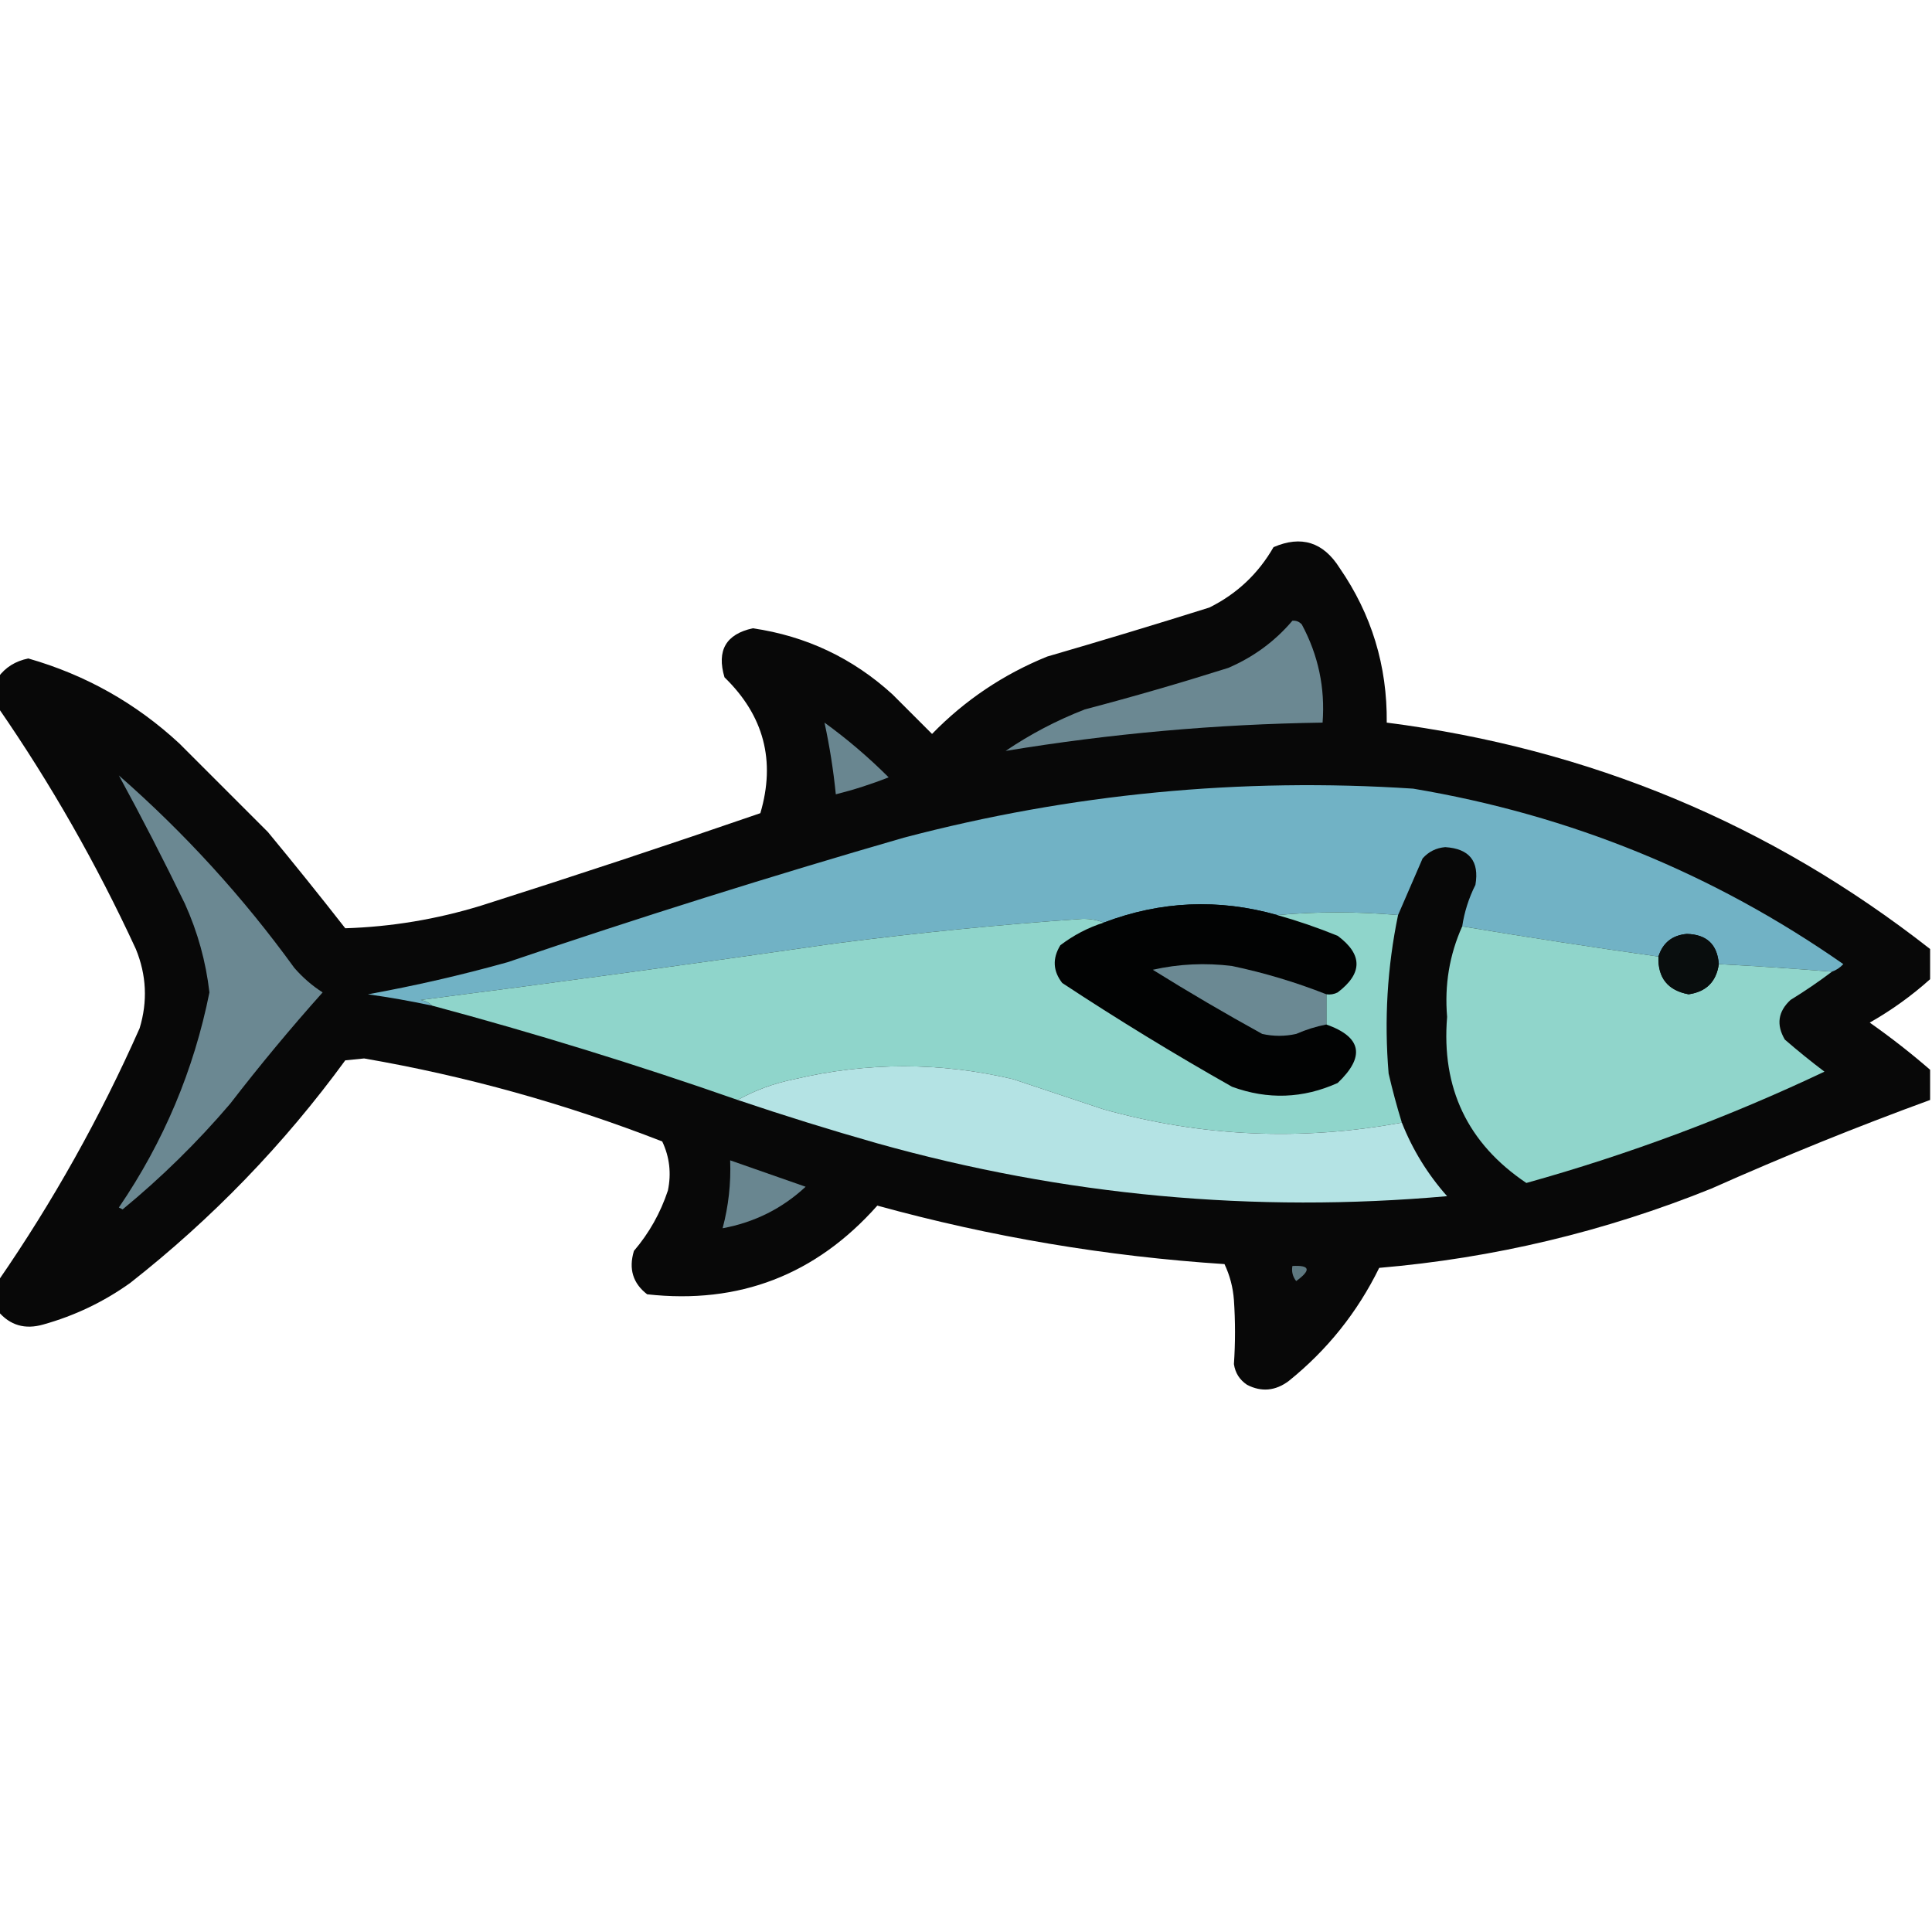 <?xml version="1.0" encoding="UTF-8"?>
<!DOCTYPE svg PUBLIC "-//W3C//DTD SVG 1.1//EN" "http://www.w3.org/Graphics/SVG/1.1/DTD/svg11.dtd">
<svg xmlns="http://www.w3.org/2000/svg" version="1.1" width="512px" height="512px" style="shape-rendering:geometricPrecision; text-rendering:geometricPrecision; image-rendering:optimizeQuality; fill-rule:evenodd; clip-rule:evenodd" xmlns:xlink="http://www.w3.org/1999/xlink">
<g><path style="opacity:0.967" fill="#010101" d="M 511.5,251.5 C 511.5,254.167 511.5,256.833 511.5,259.5C 506.603,263.89 501.27,267.723 495.5,271C 501.123,274.956 506.456,279.123 511.5,283.5C 511.5,286.167 511.5,288.833 511.5,291.5C 492.071,298.6 472.738,306.433 453.5,315C 425.218,326.404 395.884,333.404 365.5,336C 359.719,347.78 351.719,357.78 341.5,366C 337.979,368.615 334.312,368.949 330.5,367C 328.513,365.681 327.346,363.848 327,361.5C 327.384,355.86 327.384,350.194 327,344.5C 326.75,341.15 325.917,337.983 324.5,335C 293.293,332.965 262.626,327.799 232.5,319.5C 216.189,337.88 195.856,345.713 171.5,343C 167.723,340.089 166.556,336.256 168,331.5C 172.027,326.783 175.027,321.449 177,315.5C 177.947,310.96 177.447,306.626 175.5,302.5C 149.882,292.513 123.549,285.179 96.5,280.5C 94.833,280.667 93.167,280.833 91.5,281C 75.244,303.257 56.244,322.923 34.5,340C 27.493,345.003 19.826,348.67 11.5,351C 6.643,352.407 2.643,351.24 -0.5,347.5C -0.5,344.833 -0.5,342.167 -0.5,339.5C 14.028,318.458 26.528,296.125 37,272.5C 39.158,265.391 38.825,258.391 36,251.5C 25.602,228.99 13.435,207.656 -0.5,187.5C -0.5,184.833 -0.5,182.167 -0.5,179.5C 1.423,176.86 4.09,175.193 7.5,174.5C 22.66,178.844 35.994,186.344 47.5,197C 55.333,204.833 63.167,212.667 71,220.5C 77.953,228.909 84.787,237.409 91.5,246C 103.722,245.615 115.722,243.615 127.5,240C 152.286,232.127 176.953,223.96 201.5,215.5C 205.599,201.625 202.433,189.625 192,179.5C 189.885,172.388 192.385,168.055 199.5,166.5C 213.642,168.572 225.976,174.405 236.5,184C 240,187.5 243.5,191 247,194.5C 255.7,185.561 265.867,178.727 277.5,174C 291.891,169.82 306.224,165.486 320.5,161C 327.781,157.386 333.448,152.052 337.5,145C 344.851,141.822 350.684,143.655 355,150.5C 363.487,162.799 367.654,176.466 367.5,191.5C 421.221,198.378 469.221,218.378 511.5,251.5 Z"/></g>
<g><path style="opacity:1" fill="#6b8892" d="M 342.5,164.5 C 343.496,164.414 344.329,164.748 345,165.5C 349.365,173.628 351.199,182.295 350.5,191.5C 322.258,191.917 294.258,194.417 266.5,199C 273.058,194.554 280.058,190.887 287.5,188C 300.257,184.644 312.924,180.977 325.5,177C 332.193,174.128 337.86,169.961 342.5,164.5 Z"/></g>
<g><path style="opacity:1" fill="#698690" d="M 218.5,191.5 C 224.507,195.851 230.174,200.685 235.5,206C 230.934,207.808 226.267,209.308 221.5,210.5C 220.855,204.082 219.855,197.749 218.5,191.5 Z"/></g>
<g><path style="opacity:1" fill="#71b2c5" d="M 485.5,257.5 C 475.656,256.702 465.656,256.036 455.5,255.5C 455.123,250.291 452.29,247.625 447,247.5C 443.15,247.854 440.65,249.854 439.5,253.5C 422.124,251.048 404.791,248.382 387.5,245.5C 388.074,241.675 389.241,238.009 391,234.5C 392.078,228.239 389.411,224.906 383,224.5C 380.594,224.703 378.594,225.703 377,227.5C 374.782,232.59 372.616,237.59 370.5,242.5C 359.668,241.55 349.002,241.55 338.5,242.5C 322.928,238.099 307.595,238.765 292.5,244.5C 290.866,243.839 289.033,243.506 287,243.5C 265.097,245.014 243.264,247.181 221.5,250C 184.863,255.282 148.196,260.282 111.5,265C 112.737,265.232 113.737,265.732 114.5,266.5C 108.889,265.304 103.222,264.304 97.5,263.5C 109.963,261.241 122.296,258.407 134.5,255C 169.315,243.172 204.315,232.172 239.5,222C 283.824,210.332 328.824,205.999 374.5,209C 416.11,215.982 454.11,231.482 488.5,255.5C 487.643,256.425 486.643,257.092 485.5,257.5 Z"/></g>
<g><path style="opacity:1" fill="#6b8892" d="M 31.5,205.5 C 48.922,220.755 64.422,237.755 78,256.5C 80.205,259.04 82.705,261.207 85.5,263C 77.016,272.492 68.849,282.325 61,292.5C 52.316,302.684 42.816,312.017 32.5,320.5C 32.167,320.333 31.833,320.167 31.5,320C 43.375,302.589 51.375,283.589 55.5,263C 54.563,254.852 52.397,247.019 49,239.5C 43.396,227.957 37.563,216.623 31.5,205.5 Z"/></g>
<g><path style="opacity:1" fill="#020303" d="M 338.5,242.5 C 343.922,244.03 349.255,245.863 354.5,248C 361.154,252.951 361.154,257.951 354.5,263C 353.552,263.483 352.552,263.649 351.5,263.5C 343.411,260.305 335.078,257.805 326.5,256C 319.418,255.116 312.418,255.449 305.5,257C 315.002,262.919 324.669,268.586 334.5,274C 337.5,274.667 340.5,274.667 343.5,274C 346.096,272.864 348.763,272.031 351.5,271.5C 360.865,274.823 361.865,279.99 354.5,287C 345.301,291.139 335.967,291.473 326.5,288C 311.166,279.335 296.166,270.169 281.5,260.5C 279.031,257.326 278.864,253.993 281,250.5C 284.493,247.837 288.327,245.837 292.5,244.5C 307.595,238.765 322.928,238.099 338.5,242.5 Z"/></g>
<g><path style="opacity:1" fill="#8fd5cb" d="M 338.5,242.5 C 349.002,241.55 359.668,241.55 370.5,242.5C 367.637,256.338 366.803,270.338 368,284.5C 369.015,288.895 370.182,293.229 371.5,297.5C 344.896,302.429 318.563,301.262 292.5,294C 284.489,291.33 276.489,288.663 268.5,286C 249.176,281.438 229.843,281.438 210.5,286C 205.103,287.087 200.103,288.92 195.5,291.5C 168.783,282.149 141.783,273.816 114.5,266.5C 113.737,265.732 112.737,265.232 111.5,265C 148.196,260.282 184.863,255.282 221.5,250C 243.264,247.181 265.097,245.014 287,243.5C 289.033,243.506 290.866,243.839 292.5,244.5C 288.327,245.837 284.493,247.837 281,250.5C 278.864,253.993 279.031,257.326 281.5,260.5C 296.166,270.169 311.166,279.335 326.5,288C 335.967,291.473 345.301,291.139 354.5,287C 361.865,279.99 360.865,274.823 351.5,271.5C 351.5,268.833 351.5,266.167 351.5,263.5C 352.552,263.649 353.552,263.483 354.5,263C 361.154,257.951 361.154,252.951 354.5,248C 349.255,245.863 343.922,244.03 338.5,242.5 Z"/></g>
<g><path style="opacity:1" fill="#90d5cb" d="M 387.5,245.5 C 404.791,248.382 422.124,251.048 439.5,253.5C 439.315,259.136 441.982,262.47 447.5,263.5C 452.177,262.823 454.844,260.156 455.5,255.5C 465.656,256.036 475.656,256.702 485.5,257.5C 482.011,260.137 478.345,262.637 474.5,265C 471.191,268.077 470.691,271.577 473,275.5C 476.408,278.453 479.908,281.287 483.5,284C 457.998,296.085 431.665,305.919 404.5,313.5C 388.94,303.042 381.94,288.375 383.5,269.5C 382.784,261.025 384.117,253.025 387.5,245.5 Z"/></g>
<g><path style="opacity:1" fill="#090d0d" d="M 455.5,255.5 C 454.844,260.156 452.177,262.823 447.5,263.5C 441.982,262.47 439.315,259.136 439.5,253.5C 440.65,249.854 443.15,247.854 447,247.5C 452.29,247.625 455.123,250.291 455.5,255.5 Z"/></g>
<g><path style="opacity:1" fill="#6b8993" d="M 351.5,263.5 C 351.5,266.167 351.5,268.833 351.5,271.5C 348.763,272.031 346.096,272.864 343.5,274C 340.5,274.667 337.5,274.667 334.5,274C 324.669,268.586 315.002,262.919 305.5,257C 312.418,255.449 319.418,255.116 326.5,256C 335.078,257.805 343.411,260.305 351.5,263.5 Z"/></g>
<g><path style="opacity:1" fill="#b4e3e4" d="M 371.5,297.5 C 374.347,304.692 378.347,311.192 383.5,317C 332.318,321.54 281.984,316.874 232.5,303C 220.042,299.458 207.709,295.624 195.5,291.5C 200.103,288.92 205.103,287.087 210.5,286C 229.843,281.438 249.176,281.438 268.5,286C 276.489,288.663 284.489,291.33 292.5,294C 318.563,301.262 344.896,302.429 371.5,297.5 Z"/></g>
<g><path style="opacity:1" fill="#698690" d="M 193.5,307.5 C 200.164,309.832 206.83,312.166 213.5,314.5C 207.284,320.275 199.951,323.941 191.5,325.5C 193.066,319.616 193.732,313.616 193.5,307.5 Z"/></g>
<g><path style="opacity:1" fill="#5e7880" d="M 342.5,335.5 C 347.188,335.237 347.521,336.57 343.5,339.5C 342.571,338.311 342.238,336.978 342.5,335.5 Z"/></g>
</svg>
